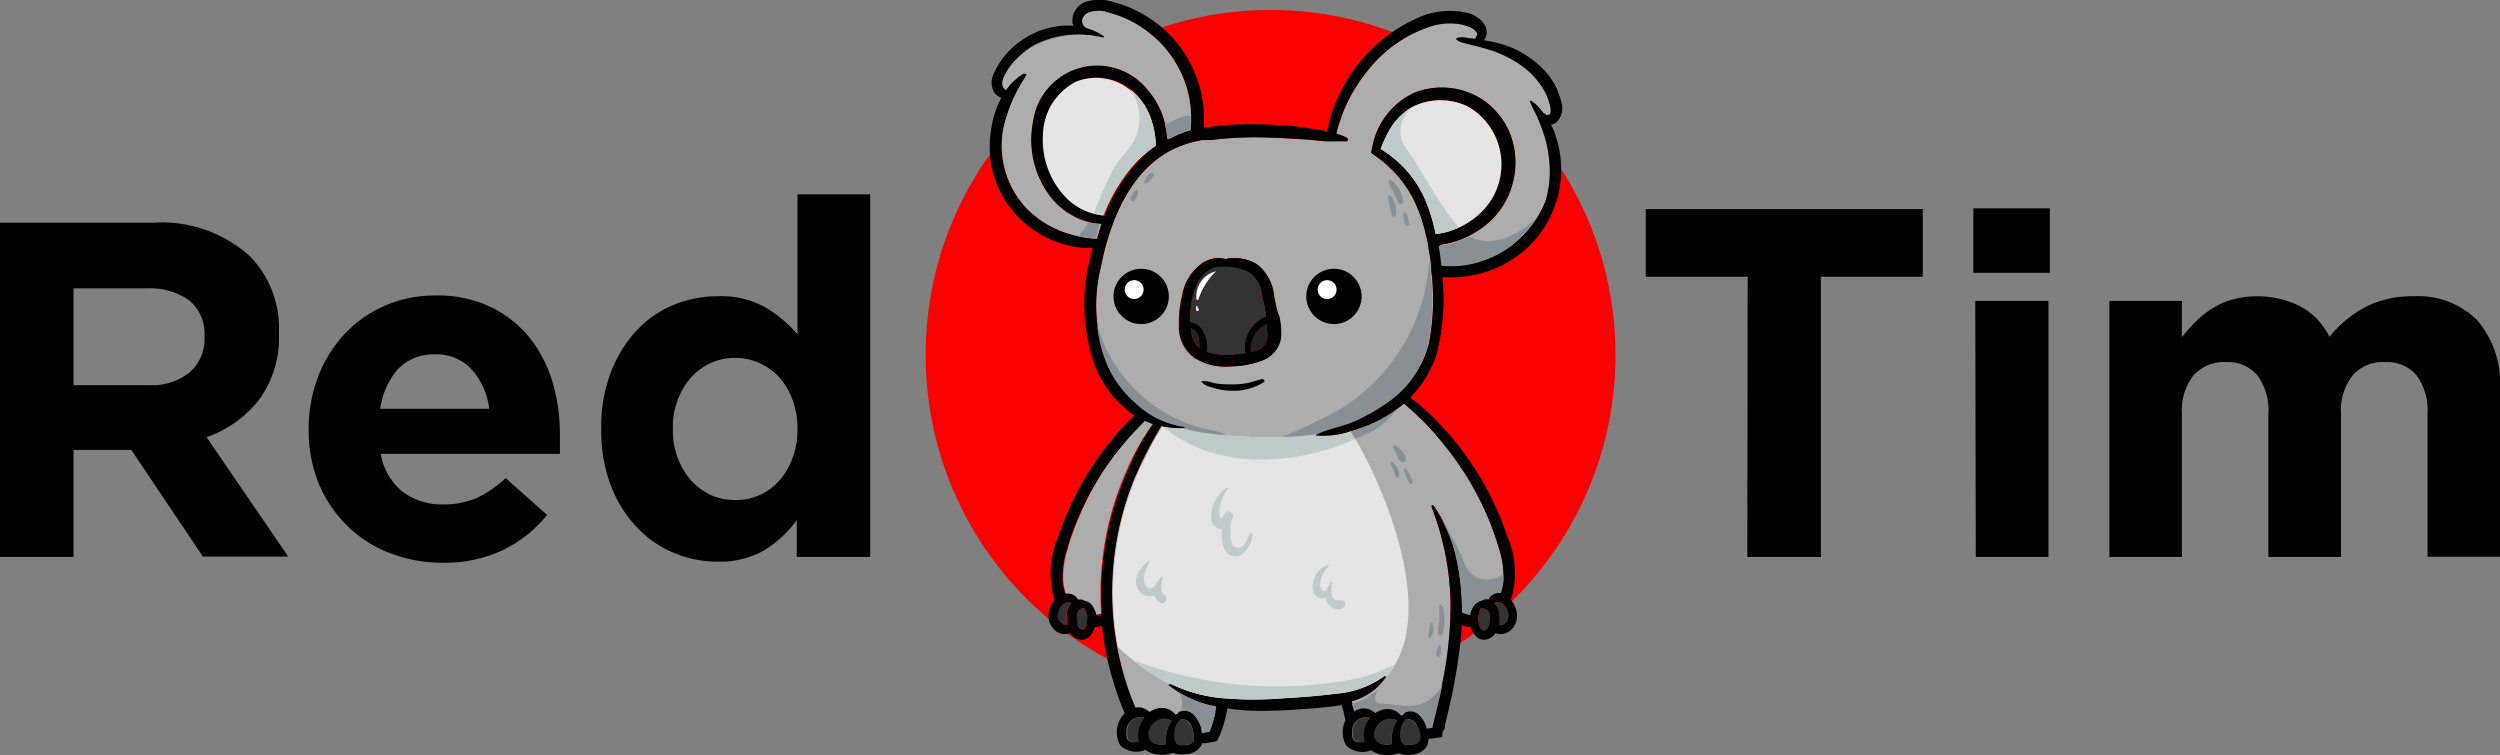 <svg xmlns="http://www.w3.org/2000/svg" viewBox="0 0 142.79 43.12"><rect x="0" y="0" width="142.79" height="43.12" fill="#808080" stroke="none"/><defs><style>.cls-1{fill:#fa0000;}.cls-2{fill:#adadad;}.cls-3{fill:#fff;}.cls-4{fill:#333;}.cls-5{fill:#e5e5e5;}.cls-6{fill:#232323;}.cls-7{fill:#becbc8;}.cls-8{fill:#899095;}</style></defs><title>Logo</title><g id="Layer_2" data-name="Layer 2"><g id="Layer_1-2" data-name="Layer 1"><path d="M0,12.72H8.73a7.52,7.52,0,0,1,5.56,1.93A5.87,5.87,0,0,1,15.93,19v.05a6,6,0,0,1-1.13,3.78,6.56,6.56,0,0,1-3,2.14l4.66,6.82H11.59L7.5,25.7H4.2v6.11H0ZM8.46,22a3.48,3.48,0,0,0,2.38-.74,2.51,2.51,0,0,0,.84-2v-.05a2.47,2.47,0,0,0-.88-2.06,3.88,3.88,0,0,0-2.43-.68H4.2V22Z"/><path d="M25.27,32.14a8.17,8.17,0,0,1-3-.55A7,7,0,0,1,19.8,30a7.21,7.21,0,0,1-1.6-2.4,8,8,0,0,1-.57-3.06v0a8.3,8.3,0,0,1,.53-3,7.5,7.5,0,0,1,1.49-2.43,6.88,6.88,0,0,1,2.29-1.63,7,7,0,0,1,2.92-.6,7,7,0,0,1,3.16.65,6.56,6.56,0,0,1,2.23,1.76,7.48,7.48,0,0,1,1.31,2.54,10.54,10.54,0,0,1,.42,3c0,.16,0,.33,0,.51s0,.38,0,.58H21.75A3.49,3.49,0,0,0,23,28.09a3.72,3.72,0,0,0,2.33.72,4.78,4.78,0,0,0,1.86-.35,6.42,6.42,0,0,0,1.69-1.15l2.37,2.1a7.42,7.42,0,0,1-2.51,2A7.8,7.8,0,0,1,25.27,32.14Zm2.67-8.79a4.08,4.08,0,0,0-1-2.25,2.74,2.74,0,0,0-2.1-.86,2.82,2.82,0,0,0-2.12.85,4.33,4.33,0,0,0-1,2.26Z"/><path d="M41,32.08a6.41,6.41,0,0,1-2.48-.49,6,6,0,0,1-2.13-1.46,7.1,7.1,0,0,1-1.49-2.37,8.74,8.74,0,0,1-.56-3.23v-.06a8.74,8.74,0,0,1,.56-3.23,7.22,7.22,0,0,1,1.47-2.37,5.89,5.89,0,0,1,2.12-1.46A6.53,6.53,0,0,1,41,16.92a5.17,5.17,0,0,1,2.74.65,7.37,7.37,0,0,1,1.81,1.53v-8h4.15V31.81H45.51v-2.1a6.66,6.66,0,0,1-1.84,1.71A5.11,5.11,0,0,1,41,32.08ZM42,28.56a3.26,3.26,0,0,0,2.5-1.1,4,4,0,0,0,.76-1.28,4.61,4.61,0,0,0,.29-1.65v-.06a4.61,4.61,0,0,0-.29-1.65,4,4,0,0,0-.76-1.28,3.44,3.44,0,0,0-3.88-.82,3.6,3.6,0,0,0-1.13.82,4,4,0,0,0-.77,1.27,4.35,4.35,0,0,0-.29,1.66v.06a4.4,4.4,0,0,0,.29,1.65,4,4,0,0,0,.77,1.28,3.6,3.6,0,0,0,1.13.82A3.37,3.37,0,0,0,42,28.56Z"/><path d="M99.82,15.81H94V11.94h15.82v3.87H104v16h-4.2Z"/><path d="M112.71,11.9h4.37v3.68h-4.37Zm.11,5.29H117V31.81h-4.15Z"/><path d="M120.48,17.19h4.14v2.07a9.26,9.26,0,0,1,.78-.88,4.84,4.84,0,0,1,.94-.75,4.37,4.37,0,0,1,1.16-.52,5.5,5.5,0,0,1,3.93.41,4,4,0,0,1,1.62,1.72,6.65,6.65,0,0,1,2.13-1.74,5.89,5.89,0,0,1,2.67-.58,4.78,4.78,0,0,1,3.63,1.36,5.55,5.55,0,0,1,1.31,4v9.52h-4.14V23.65a3.38,3.38,0,0,0-.63-2.22,2.22,2.22,0,0,0-1.8-.75,2.32,2.32,0,0,0-1.84.75,3.22,3.22,0,0,0-.67,2.22v8.16h-4.15V23.65a3.38,3.38,0,0,0-.63-2.22,2.22,2.22,0,0,0-1.8-.75,2.35,2.35,0,0,0-1.84.75,3.27,3.27,0,0,0-.67,2.22v8.16h-4.14Z"/><circle class="cls-1" cx="72.57" cy="20.27" r="19.7"/><path class="cls-2" d="M87.46,5.76a4.19,4.19,0,0,1,.33.26c.1.11.2.22.29.34l.09.11a.19.19,0,0,1,.12.07c0,.07.18,0,.22,0s.06-.17.06-.25a2.44,2.44,0,0,0-.07-.39,3.32,3.32,0,0,0-.33-.78A4.49,4.49,0,0,0,87,3.82a6.49,6.49,0,0,0-1.85-.95c-.36-.12-.72-.21-1.08-.3l-.43-.11a.92.92,0,0,1-.43-.18.07.07,0,0,1,0-.11,1.19,1.19,0,0,1,.62,0l.44.05c0-.09.08-.17.11-.25s-.16-.25-.2-.29a1,1,0,0,0-.32-.16,2.28,2.28,0,0,0-.57-.15,3.72,3.72,0,0,0-1.45.1A7.55,7.55,0,0,0,78,4.18a9.12,9.12,0,0,0-1.23,2.08,11.54,11.54,0,0,0-.45,1.37,4.36,4.36,0,0,1,.6.23.11.11,0,0,1-.05.21h-.66l-.47,0-1.1-.1c-.71-.05-1.42-.09-2.13-.11A20,20,0,0,0,69.15,8L68.63,8l-.57.13a6.06,6.06,0,0,0-1.39.57l-.13.08a5.56,5.56,0,0,0-.58.41,6.73,6.73,0,0,0-1.18,1.26,9.52,9.52,0,0,0-1,1.79c-.07.16-.14.32-.2.49s-.21.59-.3.89l-.12.4c-.11.42-.21.84-.29,1.25a9.13,9.13,0,0,0,.48,5.77,6.22,6.22,0,0,0,1.56,2,5,5,0,0,0,2.76,1.31,0,0,0,1,1,0,.09,4.65,4.65,0,0,1-1.34-.11,24.12,24.12,0,0,0-1.54,3,17.26,17.26,0,0,0-1.23,7.75,17.07,17.07,0,0,0,.77,3.94c.15.48.33.94.52,1.4a.9.9,0,0,1,.8.25,1.4,1.4,0,0,1,.3-.15,1,1,0,0,1,1.19.3l.15-.08a.19.19,0,0,1,.08-.1.7.7,0,0,1,.83.18,1.73,1.73,0,0,1,.44.91l0,.12.45-.08h0l.12-.33c.07-.21.13-.42.18-.64s0-.23.07-.35a.3.3,0,0,1,0-.1v0a6.45,6.45,0,0,1-2.68-1.18c-.07,0,0-.16.07-.12a8.4,8.4,0,0,0,3,.8,20.57,20.57,0,0,0,3.33,0c1-.06,2-.13,3-.26a5.44,5.44,0,0,0,2.79-1c.1-.08.21,0,.14.15a3.44,3.44,0,0,1-1.91,1.32c.05.14.09.3.13.43v0a1.08,1.08,0,0,1,.29-.13.93.93,0,0,1,.91.23,1.4,1.4,0,0,1,.3-.15,1,1,0,0,1,1.19.3l.15-.08a.19.19,0,0,1,.08-.1.7.7,0,0,1,.83.18,1.58,1.58,0,0,1,.4.74l.33-.05a.19.19,0,0,0,0-.07c.13-.51.25-1,.38-1.55a21.46,21.46,0,0,0,.66-5.53,16,16,0,0,0-1.09-5.34c0-.08.08-.1.12-.05a7.81,7.81,0,0,1,1.27,2.89A13.58,13.58,0,0,1,83.5,35l.07,0a1.42,1.42,0,0,0,.4.12c.07-.38.29-.76.65-.81a.46.46,0,0,1,.39-.07.62.62,0,0,1,.58-.37h.13a2.92,2.92,0,0,0,.15-.7,5.16,5.16,0,0,0-.25-1.83c-.16-.54-.34-1.07-.55-1.59a17.46,17.46,0,0,0-1.51-2.87,19.4,19.4,0,0,0-2-2.55c-.4-.42-.83-.81-1.26-1.19l-.11-.09c-.14.12-.29.23-.44.34a7.46,7.46,0,0,1-2.18,1.1,5.45,5.45,0,0,1-2.42.38s0-.05,0-.06c.75-.4,1.63-.49,2.39-.86a11.06,11.06,0,0,0,2-1.19,5.8,5.8,0,0,0,2.08-3.16,13.3,13.3,0,0,0,.13-4.13c0-.47-.1-.95-.18-1.42,0-.23-.09-.45-.14-.68a8.73,8.73,0,0,0-.7-2,6.75,6.75,0,0,0-2-2.34l-.41-.3a4.3,4.3,0,0,1,.09-.47,4.27,4.27,0,0,1,2.34-2.95,4.27,4.27,0,0,1,3.78.29,4.22,4.22,0,0,1,2,3.23,4.57,4.57,0,0,1-1.36,3.75,5.27,5.27,0,0,1-2.92,1.4,10.58,10.58,0,0,1,.15,1.13,5.72,5.72,0,0,0,5.9-3.7A6,6,0,0,0,88.47,9a6.42,6.42,0,0,0-.31-1.38,8.58,8.58,0,0,0-.39-1,3.59,3.59,0,0,0-.17-.34c-.07-.13-.12-.28-.19-.4S87.43,5.74,87.46,5.76ZM73.07,19.24a1.58,1.58,0,0,1-1,1.35,5.36,5.36,0,0,1-1.9.34,3.21,3.21,0,0,1-2-.52,2.14,2.14,0,0,1-.84-1.63,7,7,0,0,1,.2-2,2.81,2.81,0,0,1,1-1.65A1.61,1.61,0,0,1,70,14.8a2.5,2.5,0,0,1,1.77.28,2.56,2.56,0,0,1,1,1.81c.1.42.18.83.25,1.25A5.06,5.06,0,0,1,73.07,19.24Z"/><circle cx="76.19" cy="16.93" r="1.58"/><circle class="cls-3" cx="75.8" cy="16.54" r="0.54"/><circle cx="65.18" cy="16.93" r="1.58"/><circle class="cls-3" cx="64.78" cy="16.54" r="0.54"/><path class="cls-4" d="M60.81,34.44a.43.43,0,0,1,.41,0,1,1,0,0,0-.31.69,2.15,2.15,0,0,0,0,.56.46.46,0,0,1-.39-.13.59.59,0,0,1-.12-.54A.85.85,0,0,1,60.81,34.44Z"/><path class="cls-4" d="M61.94,34.71a1,1,0,0,1,.15.72c0,.15-.11.62-.36.55s-.27-.51-.27-.72a.63.63,0,0,1,.07-.36c.09-.12.24-.13.37-.17Z"/><path class="cls-2" d="M65.36,24l.49.2a13.51,13.51,0,0,0-1.47,2.59,17.28,17.28,0,0,0-1.49,8.23.91.91,0,0,1-.31.09c-.08-.38-.3-.76-.66-.81a.44.44,0,0,0-.38-.07A.65.65,0,0,0,61,33.9h-.12a2.92,2.92,0,0,1-.15-.7,5.16,5.16,0,0,1,.25-1.83,13,13,0,0,1,.55-1.59A16.73,16.73,0,0,1,63,26.92,17.89,17.89,0,0,1,65,24.37Z"/><path d="M63,2.15a5.59,5.59,0,0,0-3.86.38A4.5,4.5,0,0,0,57.85,3.6a3.43,3.43,0,0,0-.47.72,1,1,0,0,0-.13.47.46.46,0,0,0,.21.35,3.25,3.25,0,0,1,1-.94c.08,0,.21,0,.16.12a8.72,8.72,0,0,0-1.32,3.07,5.21,5.21,0,0,0,1.28,4.45,5.63,5.63,0,0,0,2,1.35,6.73,6.73,0,0,0,2,.44h.07c.08-.28.16-.56.26-.84a3,3,0,0,1-.76-.13A4.1,4.1,0,0,1,60,11.25a5.35,5.35,0,0,1-1-4.32A3.7,3.7,0,0,1,65.53,5.1a4.59,4.59,0,0,1,1,1.9,6.67,6.67,0,0,1,.17.93l.09,0A6.63,6.63,0,0,1,68,7.43a6.36,6.36,0,0,0-.16-2.21,6.26,6.26,0,0,0-2.5-3.56,6.34,6.34,0,0,0-2-.93,1.68,1.68,0,0,0-1.19,0,.62.62,0,0,0-.34.43.48.48,0,0,0,.25.44,3.29,3.29,0,0,1,1,.47S63,2.16,63,2.15ZM87.46,5.76a4.19,4.19,0,0,1,.33.26c.1.11.2.22.29.34l.09.11a.19.19,0,0,1,.12.07c0,.07.18,0,.22,0s.06-.17.06-.25a2.44,2.44,0,0,0-.07-.39,3.32,3.32,0,0,0-.33-.78A4.49,4.49,0,0,0,87,3.82a6.49,6.49,0,0,0-1.85-.95c-.36-.12-.72-.21-1.08-.3l-.43-.11a.92.92,0,0,1-.43-.18.07.07,0,0,1,0-.11,1.19,1.19,0,0,1,.62,0l.44.05c0-.09.08-.17.11-.25s-.16-.25-.2-.29a1,1,0,0,0-.32-.16,2.28,2.28,0,0,0-.57-.15,3.72,3.72,0,0,0-1.45.1A7.55,7.55,0,0,0,78,4.18a9.12,9.12,0,0,0-1.23,2.08,11.54,11.54,0,0,0-.45,1.37,4.92,4.92,0,0,1,.6.23.11.11,0,0,1-.05.21h-.66l-.47,0-1.1-.1c-.71-.05-1.42-.09-2.13-.11A20,20,0,0,0,69.15,8L68.63,8l-.57.13a6.06,6.06,0,0,0-1.39.57l-.13.08a5.56,5.56,0,0,0-.58.41,6.73,6.73,0,0,0-1.18,1.26,9.52,9.52,0,0,0-1,1.79c-.07.16-.14.32-.2.49s-.21.59-.3.89l-.12.4c-.11.42-.21.84-.29,1.25a9.2,9.2,0,0,0,.47,5.77,6.4,6.4,0,0,0,1.57,2,5,5,0,0,0,2.76,1.31,0,0,0,1,1,0,.09,4.65,4.65,0,0,1-1.34-.11,24.12,24.12,0,0,0-1.54,3,17.26,17.26,0,0,0-1.23,7.75,17.07,17.07,0,0,0,.77,3.94c.15.48.33.94.52,1.4a.9.9,0,0,1,.8.25,1.4,1.4,0,0,1,.3-.15,1,1,0,0,1,1.19.3l.15-.08a.19.19,0,0,1,.08-.1.7.7,0,0,1,.83.18,1.73,1.73,0,0,1,.44.91l0,.12.45-.08h0l.12-.33c.07-.21.13-.42.18-.64s0-.23.07-.35a.3.3,0,0,1,0-.1v0a6.29,6.29,0,0,1-2.68-1.19c-.07,0,0-.15.07-.11a8.4,8.4,0,0,0,3,.8,20.57,20.57,0,0,0,3.33,0c1-.06,2-.13,3-.26a5.4,5.4,0,0,0,2.79-1c.1-.08.21,0,.14.15a3.44,3.44,0,0,1-1.91,1.32c.05.14.09.3.13.43v0a1.08,1.08,0,0,1,.29-.13.93.93,0,0,1,.91.23,1.4,1.4,0,0,1,.3-.15,1,1,0,0,1,1.19.3l.15-.08a.19.19,0,0,1,.08-.1.7.7,0,0,1,.83.18,1.58,1.58,0,0,1,.4.74l.33-.05a.19.19,0,0,0,0-.07c.13-.51.25-1,.38-1.55a21.46,21.46,0,0,0,.66-5.53,16,16,0,0,0-1.09-5.34c0-.08.08-.1.12-.05a7.81,7.81,0,0,1,1.27,2.89A13.58,13.58,0,0,1,83.5,35l.07,0a1.42,1.42,0,0,0,.4.12.91.91,0,0,1,.66-.81.43.43,0,0,1,.38-.07.62.62,0,0,1,.58-.37h.13a2.92,2.92,0,0,0,.15-.7,5.16,5.16,0,0,0-.25-1.83c-.16-.54-.34-1.07-.55-1.59a17.46,17.46,0,0,0-1.51-2.87,19.4,19.4,0,0,0-2-2.55c-.4-.42-.83-.81-1.26-1.19l-.11-.09c-.14.12-.29.23-.44.34a7.46,7.46,0,0,1-2.18,1.1,5.45,5.45,0,0,1-2.42.38s0-.05,0-.06c.75-.4,1.63-.49,2.39-.86a11.06,11.06,0,0,0,2-1.19,5.8,5.8,0,0,0,2.08-3.16,13.3,13.3,0,0,0,.13-4.13c0-.47-.1-.95-.18-1.42,0-.23-.09-.45-.14-.68a8.73,8.73,0,0,0-.7-2,6.86,6.86,0,0,0-2-2.34l-.41-.3a4.3,4.3,0,0,1,.09-.47,4.27,4.27,0,0,1,2.34-2.95,4.27,4.27,0,0,1,3.78.29,4.22,4.22,0,0,1,2,3.23,4.61,4.61,0,0,1-1.36,3.75,5.27,5.27,0,0,1-2.92,1.4,10.58,10.58,0,0,1,.15,1.13,5.72,5.72,0,0,0,5.9-3.7A6,6,0,0,0,88.47,9a6.42,6.42,0,0,0-.31-1.38,8.58,8.58,0,0,0-.39-1,3.59,3.59,0,0,0-.17-.34c-.07-.13-.12-.28-.19-.4S87.43,5.74,87.46,5.76Zm1.72.09A1.11,1.11,0,0,1,88.88,7a.81.81,0,0,1-.29.12c.06.12.12.25.17.37a6.12,6.12,0,0,1-1.67,6.79,6.4,6.4,0,0,1-4.71,1.54,12.29,12.29,0,0,1-.33,4.4,6.2,6.2,0,0,1-1.5,2.48l.29.23a13,13,0,0,1,1.53,1.43,17.38,17.38,0,0,1,3.71,6.24,5.34,5.34,0,0,1,.22,3.67,1.35,1.35,0,0,1,.28.51,1.13,1.13,0,0,1-.3,1.22.85.85,0,0,1-.87.16.8.8,0,0,1-.45.35c-.51.14-.82-.26-.95-.69a1.63,1.63,0,0,1-.53-.12c0,.57-.08,1.15-.16,1.71-.13,1-.32,2-.53,2.91-.08.37-.17.73-.26,1.09,0,.1,0,.2-.08.3s-.06.26-.09.39l-.71.1h-.06a.88.88,0,0,1-.13.47,1.05,1.05,0,0,1-.82.43,1.37,1.37,0,0,1-.75-.08,1.94,1.94,0,0,1-.83.1,1.48,1.48,0,0,1-.67-.22l-.09-.06a.27.27,0,0,1-.12.06,1.35,1.35,0,0,1-1.28-.31,1.49,1.49,0,0,1-.14-1.22,1.17,1.17,0,0,1,.09-.24l-.09-.34c0-.15-.09-.34-.12-.52-.77.13-1.57.18-2.35.24s-1.67.1-2.5.09a12.06,12.06,0,0,1-1.7-.14v.07a7,7,0,0,1-.3,1.15,4.17,4.17,0,0,1-.29.65l-.33.06-.3.06-.21,0a.82.82,0,0,1-.09.19,1.05,1.05,0,0,1-.82.43A1.37,1.37,0,0,1,67,43a1.94,1.94,0,0,1-.83.1,1.48,1.48,0,0,1-.67-.22l-.09-.06a.27.27,0,0,1-.12.06A1.35,1.35,0,0,1,64,42.59a1.49,1.49,0,0,1-.14-1.22,1.43,1.43,0,0,1,.38-.62,18,18,0,0,1-.68-1.91,17.2,17.2,0,0,1-.62-3.1,1.86,1.86,0,0,1-.41.08c-.13.43-.45.83-.95.69a.86.86,0,0,1-.46-.35.85.85,0,0,1-.87-.16,1.13,1.13,0,0,1-.3-1.22,1.35,1.35,0,0,1,.28-.51,5.35,5.35,0,0,1,.23-3.67,17.35,17.35,0,0,1,3.7-6.24q.3-.33.63-.63l-.27-.19a6.35,6.35,0,0,1-1.9-2.45,10.41,10.41,0,0,1-.32-6.48c0-.15.07-.3.1-.45l-.48,0a5.74,5.74,0,0,1-1.58-.35,5.89,5.89,0,0,1-3.66-4.07,6.24,6.24,0,0,1,0-2.72,5.08,5.08,0,0,1,.52-1.44.79.79,0,0,1-.39-.26,1.15,1.15,0,0,1-.05-1.12,4.56,4.56,0,0,1,1.47-1.81,4.66,4.66,0,0,1,3.08-.92.65.65,0,0,1-.06-.23A1.14,1.14,0,0,1,62,.11a2.52,2.52,0,0,1,1.56,0A6.37,6.37,0,0,1,65,.66a6.88,6.88,0,0,1,3.75,6.62c.34,0,.69-.1,1-.12a21.7,21.7,0,0,1,3.42,0c.61,0,1.2.11,1.8.2.28,0,.56.09.83.15a8.43,8.43,0,0,1,.75-2.22,8.93,8.93,0,0,1,4.3-4.21A4.39,4.39,0,0,1,84,.79C84.5,1,85,1.4,84.9,2a1,1,0,0,1-.14.3A7.58,7.58,0,0,1,86,2.59a5.57,5.57,0,0,1,2.13,1.35A3.92,3.92,0,0,1,89.18,5.85ZM86,35.56a.62.62,0,0,0,.13-.54.88.88,0,0,0-.37-.58.43.43,0,0,0-.41,0,1,1,0,0,1,.3.69,2.15,2.15,0,0,1,0,.56A.44.44,0,0,0,86,35.56Zm-.89-.3A.64.64,0,0,0,85,34.9c-.08-.12-.23-.13-.36-.17l-.05,0a1.17,1.17,0,0,0-.15.72c0,.15.11.62.36.55S85.08,35.47,85.09,35.26ZM84.72,12a3.81,3.81,0,0,0-.85-5.9,3.58,3.58,0,0,0-3.19,0,3.52,3.52,0,0,0-1.36,1.4,6.86,6.86,0,0,0-.46,1,6.3,6.3,0,0,1,2.53,2.87A9.71,9.71,0,0,1,82,13.37,4.49,4.49,0,0,0,84.72,12ZM81.05,42.34a.88.88,0,0,0,0-.53,1.24,1.24,0,0,0-.21-.52c-.12-.17-.27-.18-.46-.23a1,1,0,0,0-.29.37A1.46,1.46,0,0,0,80,42a.72.72,0,0,0,.1.43c.12.16.38.11.56.09A.48.48,0,0,0,81.05,42.34Zm-1.56.16a1.34,1.34,0,0,1,0-.35,1.84,1.84,0,0,1,.31-1,.89.89,0,0,0-1.21.54.56.56,0,0,0,.24.77A1.23,1.23,0,0,0,79.49,42.5ZM78.24,41a.78.78,0,0,0-1,.62c0,.18-.06.53.1.67s.37.1.57.09a1.37,1.37,0,0,1,0-.78A1.5,1.5,0,0,1,78.24,41ZM68.16,42.34a.88.88,0,0,0,0-.53,1.24,1.24,0,0,0-.21-.52c-.12-.17-.27-.18-.46-.23a1,1,0,0,0-.29.37,1.46,1.46,0,0,0-.09.59.72.72,0,0,0,.1.43c.12.16.38.11.56.09A.48.48,0,0,0,68.16,42.34Zm-1.56.16a1.34,1.34,0,0,1,0-.35,1.84,1.84,0,0,1,.31-1,.89.89,0,0,0-1.21.54.56.56,0,0,0,.24.77A1.23,1.23,0,0,0,66.6,42.5ZM66,8.33c0-.11,0-.22,0-.33a5,5,0,0,0-.22-1.09,3.66,3.66,0,0,0-1-1.63,3.06,3.06,0,0,0-3.23-.62,3.46,3.46,0,0,0-1.9,3,4.76,4.76,0,0,0,1.24,3.55,3.49,3.49,0,0,0,1.65,1,5.3,5.3,0,0,0,.55.1,9.84,9.84,0,0,1,1.57-2.7A6.93,6.93,0,0,1,66,8.33Zm-.12,15.91-.49-.2-.32.33A17.89,17.89,0,0,0,63,26.92a16.73,16.73,0,0,0-1.51,2.87,13,13,0,0,0-.55,1.59,5.16,5.16,0,0,0-.25,1.83,2.92,2.92,0,0,0,.15.7H61a.65.65,0,0,1,.59.37.44.44,0,0,1,.38.07c.36,0,.58.43.66.81a.91.91,0,0,0,.31-.09,17.28,17.28,0,0,1,1.49-8.23A13.51,13.51,0,0,1,65.85,24.24ZM65.35,41a.78.78,0,0,0-1,.62c0,.18-.06.53.1.67s.37.1.57.09a1.37,1.37,0,0,1,0-.78A1.5,1.5,0,0,1,65.35,41Zm-3.26-5.56a1,1,0,0,0-.15-.72l0,0c-.13,0-.28.05-.37.17a.63.63,0,0,0-.07.36c0,.21,0,.65.27.72S62.08,35.58,62.09,35.43Zm-.87-1a.43.43,0,0,0-.41,0,.85.85,0,0,0-.37.58.59.59,0,0,0,.12.54.46.46,0,0,0,.39.13,2.15,2.15,0,0,1,0-.56A1,1,0,0,1,61.22,34.44Z"/><path d="M73,18.14a5.11,5.11,0,0,1,.09,1.1,1.58,1.58,0,0,1-1,1.35,5.36,5.36,0,0,1-1.9.34,3.23,3.23,0,0,1-2-.52,2.14,2.14,0,0,1-.84-1.63,7,7,0,0,1,.2-2,2.81,2.81,0,0,1,1-1.65A1.61,1.61,0,0,1,70,14.8a2.5,2.5,0,0,1,1.77.28,2.56,2.56,0,0,1,1,1.81C72.83,17.31,72.91,17.72,73,18.14ZM71.92,20a1.09,1.09,0,0,0,.51-1.2l0-.29a2.1,2.1,0,0,0-.26.13,1.68,1.68,0,0,0-.46.46,1.87,1.87,0,0,0-.25.73c0,.09,0,.23,0,.35A1.9,1.9,0,0,0,71.92,20Zm.42-1.87c-.06-.4-.14-.8-.23-1.19a1.87,1.87,0,0,0-.81-1.39,3.58,3.58,0,0,0-1.92-.25,2,2,0,0,0-.77.55A3.29,3.29,0,0,0,68,17.58c0,.27-.06.55-.07.83a1,1,0,0,1,.8.61,1.73,1.73,0,0,1,.12,1.08l.08,0a3.55,3.55,0,0,0,1.62.13l.58-.06a1.56,1.56,0,0,1,0-.47,1.91,1.91,0,0,1,.24-.81,2,2,0,0,1,.56-.6A2.4,2.4,0,0,1,72.34,18.09Zm-3.76,1.84a3.49,3.49,0,0,0,0-.65.88.88,0,0,0-.57-.6,3.32,3.32,0,0,0,.06.44A1.43,1.43,0,0,0,68.58,19.93Z"/><path d="M72.09,21.65c.11,0,.19.1.09.18a3.22,3.22,0,0,1-1.82.49,3.92,3.92,0,0,1-1-.15c-.25-.08-.62-.15-.75-.4,0,0,0,0,0,0a1.78,1.78,0,0,1,.72.11,4.17,4.17,0,0,0,.93.07,5.11,5.11,0,0,0,1-.07C71.55,21.81,71.81,21.71,72.09,21.65Z"/><path class="cls-4" d="M64.39,41.61c0,.18-.06.53.1.67s.37.1.57.09a1.37,1.37,0,0,1,0-.78,1.5,1.5,0,0,1,.31-.6A.78.78,0,0,0,64.39,41.61Z"/><path class="cls-5" d="M64.7,5.28a3.06,3.06,0,0,0-3.23-.62,3.46,3.46,0,0,0-1.9,3,4.76,4.76,0,0,0,1.24,3.55,3.49,3.49,0,0,0,1.65,1,5.3,5.3,0,0,0,.55.1,9.84,9.84,0,0,1,1.57-2.7A6.93,6.93,0,0,1,66,8.33c0-.11,0-.22,0-.33a5,5,0,0,0-.22-1.09A3.66,3.66,0,0,0,64.7,5.28Z"/><path class="cls-4" d="M65.65,41.67a.56.56,0,0,0,.24.77,1.23,1.23,0,0,0,.71.06,1.34,1.34,0,0,1,0-.35,1.84,1.84,0,0,1,.31-1A.89.89,0,0,0,65.65,41.67Z"/><path class="cls-2" d="M62.06,12.66A4.1,4.1,0,0,1,60,11.25a5.35,5.35,0,0,1-1-4.32A3.7,3.7,0,0,1,65.53,5.1a4.59,4.59,0,0,1,1,1.9,6.67,6.67,0,0,1,.17.93l.09,0A6.63,6.63,0,0,1,68,7.43a6.36,6.36,0,0,0-.16-2.21,6.26,6.26,0,0,0-2.5-3.56,6.34,6.34,0,0,0-2-.93,1.68,1.68,0,0,0-1.19,0,.62.62,0,0,0-.34.43.48.48,0,0,0,.25.44,3.29,3.29,0,0,1,1,.47s0,.11,0,.1a5.59,5.59,0,0,0-3.86.38A4.5,4.5,0,0,0,57.85,3.6a3.43,3.43,0,0,0-.47.72,1,1,0,0,0-.13.47.46.46,0,0,0,.21.35,3.25,3.25,0,0,1,1-.94c.08,0,.21,0,.16.12a8.72,8.72,0,0,0-1.32,3.07,5.21,5.21,0,0,0,1.28,4.45,5.63,5.63,0,0,0,2,1.35,6.73,6.73,0,0,0,2,.44h.07c.08-.28.16-.56.26-.84A3.1,3.1,0,0,1,62.06,12.66Z"/><path class="cls-4" d="M71.36,18.92a2,2,0,0,1,.56-.6,2.4,2.4,0,0,1,.42-.23c-.06-.4-.14-.8-.23-1.19a1.87,1.87,0,0,0-.81-1.39,3.58,3.58,0,0,0-1.92-.25,2,2,0,0,0-.77.55A3.37,3.37,0,0,0,68,17.58c0,.27-.06.55-.07.83a1,1,0,0,1,.8.61,1.72,1.72,0,0,1,.12,1.08l.08,0a3.56,3.56,0,0,0,1.62.13l.58-.06a1.56,1.56,0,0,1,0-.47A1.91,1.91,0,0,1,71.36,18.92Z"/><path class="cls-6" d="M72.4,18.47a2.1,2.1,0,0,0-.26.13,1.52,1.52,0,0,0-.45.46,1.73,1.73,0,0,0-.26.73c0,.09,0,.23,0,.35a1.9,1.9,0,0,0,.49-.18,1.09,1.09,0,0,0,.51-1.2Z"/><path class="cls-5" d="M84.72,12a3.81,3.81,0,0,0-.85-5.9,3.58,3.58,0,0,0-3.19,0,3.52,3.52,0,0,0-1.36,1.4,6.86,6.86,0,0,0-.46,1,6.3,6.3,0,0,1,2.53,2.87A9.71,9.71,0,0,1,82,13.37,4.49,4.49,0,0,0,84.72,12Z"/><path class="cls-6" d="M68,18.68a2.24,2.24,0,0,0,.07.44,1.37,1.37,0,0,0,.55.81,3.49,3.49,0,0,0,0-.65A.88.88,0,0,0,68,18.68Z"/><path class="cls-4" d="M80.8,41.29c-.12-.17-.27-.18-.46-.23a1,1,0,0,0-.29.37A1.46,1.46,0,0,0,80,42a.72.72,0,0,0,.1.43c.12.16.38.11.56.09a.48.48,0,0,0,.43-.2.88.88,0,0,0,0-.53A1.24,1.24,0,0,0,80.8,41.29Z"/><path class="cls-4" d="M78.54,41.67a.56.56,0,0,0,.24.77,1.23,1.23,0,0,0,.71.06,1.34,1.34,0,0,1,0-.35,1.84,1.84,0,0,1,.31-1A.89.89,0,0,0,78.54,41.67Z"/><path class="cls-4" d="M67.91,41.29c-.12-.17-.27-.18-.46-.23a1,1,0,0,0-.29.37,1.46,1.46,0,0,0-.09.59.72.72,0,0,0,.1.43c.12.16.38.11.56.09a.48.48,0,0,0,.43-.2.88.88,0,0,0,0-.53A1.24,1.24,0,0,0,67.91,41.29Z"/><path class="cls-4" d="M77.28,41.61c0,.18-.06.53.1.67s.37.1.57.09a1.37,1.37,0,0,1,0-.78,1.5,1.5,0,0,1,.31-.6A.78.78,0,0,0,77.28,41.61Z"/><path class="cls-4" d="M85.74,34.44a.43.43,0,0,0-.41,0,1,1,0,0,1,.3.69,2.15,2.15,0,0,1,0,.56.44.44,0,0,0,.39-.13.62.62,0,0,0,.13-.54A.88.88,0,0,0,85.74,34.44Z"/><path class="cls-4" d="M84.65,34.73l-.05,0a1.17,1.17,0,0,0-.15.72c0,.15.11.62.36.55s.27-.51.28-.72A.64.64,0,0,0,85,34.9C84.93,34.78,84.78,34.77,84.65,34.73Z"/><path d="M72.73,16.89a2.56,2.56,0,0,0-1-1.81A2.5,2.5,0,0,0,70,14.8a1.61,1.61,0,0,0-1.36.29,2.81,2.81,0,0,0-1,1.65,7,7,0,0,0-.2,2,2.14,2.14,0,0,0,.84,1.63,3.21,3.21,0,0,0,2,.52,5.36,5.36,0,0,0,1.9-.34,1.58,1.58,0,0,0,1-1.35,5.06,5.06,0,0,0-.09-1.1C72.91,17.72,72.83,17.31,72.73,16.89ZM68,19.12a2.24,2.24,0,0,1-.07-.44.88.88,0,0,1,.57.6,3.49,3.49,0,0,1,0,.65A1.37,1.37,0,0,1,68,19.12Zm3.12,1.08-.58.06A3.56,3.56,0,0,1,69,20.13l-.08,0A1.72,1.72,0,0,0,68.75,19a1,1,0,0,0-.8-.61c0-.28,0-.56.07-.83a3.37,3.37,0,0,1,.59-1.77,2,2,0,0,1,.77-.55,3.58,3.58,0,0,1,1.92.25,1.87,1.87,0,0,1,.81,1.39c.09.39.17.79.23,1.19a2.4,2.4,0,0,0-.42.23,2,2,0,0,0-.56.6,1.91,1.91,0,0,0-.24.81A1.56,1.56,0,0,0,71.15,20.2Zm.77-.24a1.9,1.9,0,0,1-.49.18c0-.12,0-.26,0-.35a1.73,1.73,0,0,1,.26-.73,1.52,1.52,0,0,1,.45-.46,2.1,2.1,0,0,1,.26-.13l0,.29A1.09,1.09,0,0,1,71.92,20Z"/><path class="cls-5" d="M77.14,24.64a4.47,4.47,0,0,1-2,.27s0-.05,0-.06l.12-.06a23.84,23.84,0,0,1-7.7-.3,4.68,4.68,0,0,1-1.18-.12,24.12,24.12,0,0,0-1.54,3,17.26,17.26,0,0,0-1.23,7.75q.07.91.24,1.83a13.29,13.29,0,0,0,3,2.14.06.06,0,0,1,.09,0,8.4,8.4,0,0,0,3,.8,20.57,20.57,0,0,0,3.33,0c1-.06,2-.13,3-.26a5.44,5.44,0,0,0,2.79-1,.09.09,0,0,1,.13,0C82.4,35,78.63,26.9,77.14,24.64Z"/><path class="cls-7" d="M66,8a5,5,0,0,0-.22-1.09,3.66,3.66,0,0,0-1-1.63,1.3,1.3,0,0,0-.23-.18A2.86,2.86,0,0,1,65,7.46c-.19.87-1,1.44-1.44,2.26a25.79,25.79,0,0,0-1.08,2.46h0a5.3,5.3,0,0,0,.55.1,9.84,9.84,0,0,1,1.57-2.7A6.93,6.93,0,0,1,66,8.33C66,8.22,66,8.11,66,8Z"/><path class="cls-8" d="M61.78,13.54a6,6,0,0,0,.71.09h.07c.08-.28.16-.56.26-.84a3.52,3.52,0,0,1-.65-.1,4.05,4.05,0,0,1-.6.81Z"/><path class="cls-8" d="M66.53,7.11a6.67,6.67,0,0,1,.14.82l.09,0A6.63,6.63,0,0,1,68,7.43a5.4,5.4,0,0,0,0-.8C67.53,6.53,67,6.92,66.53,7.11Z"/><path class="cls-7" d="M80.18,8.28a1.74,1.74,0,0,1,.42-2.11,3.54,3.54,0,0,0-1.28,1.35,6.86,6.86,0,0,0-.46,1,6.3,6.3,0,0,1,2.53,2.87A9.71,9.71,0,0,1,82,13.37,4.6,4.6,0,0,0,83.31,13a1.39,1.39,0,0,1-.15-.19C82,11.34,81.29,9.86,80.18,8.28Z"/><path class="cls-8" d="M76.45,23.42A32.83,32.83,0,0,1,73,25.05a9.17,9.17,0,0,0,2.28-.12l-.18,0s0-.05,0-.06c.75-.4,1.63-.49,2.39-.86a11.06,11.06,0,0,0,2-1.19,5.8,5.8,0,0,0,2.08-3.16,13.3,13.3,0,0,0,.13-4.13c0-.21,0-.43-.07-.65A10.7,10.7,0,0,1,76.45,23.42Z"/><path class="cls-8" d="M67.49,40.43a.6.6,0,0,1-.1.23.71.71,0,0,1,.81.19,1.73,1.73,0,0,1,.44.91l0,.12.45-.08h0l.12-.33c.07-.21.13-.42.18-.64s0-.23.07-.35a.3.3,0,0,1,0-.1v0a6.72,6.72,0,0,1-2.07-.77A1.42,1.42,0,0,1,67.49,40.43Z"/><path class="cls-8" d="M81.57,40c-.76.53-1.67.24-2.54.19-.69,0-.51-.38-.33-.82a3.6,3.6,0,0,1-1.49.83c.05.14.09.3.13.43v0a1.08,1.08,0,0,1,.29-.13.93.93,0,0,1,.91.23,1.4,1.4,0,0,1,.3-.15,1,1,0,0,1,1.19.3l.15-.08a.19.19,0,0,1,.08-.1.7.7,0,0,1,.83.18,1.58,1.58,0,0,1,.4.74l.33-.05a.19.19,0,0,0,0-.07c.13-.51.25-1,.38-1.55.07-.29.13-.59.2-.88A2.31,2.31,0,0,1,81.57,40Z"/><path class="cls-8" d="M83.68,32.28a13.32,13.32,0,0,0-1.39-2.68,8,8,0,0,1,.89,2.29A13.58,13.58,0,0,1,83.5,35l.07,0a1.42,1.42,0,0,0,.4.12c.07-.38.29-.76.65-.81a.46.46,0,0,1,.39-.07.62.62,0,0,1,.58-.37h.13a2.92,2.92,0,0,0,.15-.7c0-.13,0-.26,0-.38a.89.89,0,0,1-.23.13A1.38,1.38,0,0,1,83.68,32.28Z"/><path class="cls-8" d="M69.45,24.62a8.49,8.49,0,0,1-6.78-6.07,7.15,7.15,0,0,0,.68,2.53,6.22,6.22,0,0,0,1.56,2,5,5,0,0,0,2.76,1.31,0,0,0,1,1,0,.09h0a7.18,7.18,0,0,0,2.45.42A6.45,6.45,0,0,0,69.45,24.62Z"/><path class="cls-8" d="M83.91,13.5a5.28,5.28,0,0,1-1.74.55,10.58,10.58,0,0,1,.15,1.13,5.6,5.6,0,0,0,2.47-.31,5.78,5.78,0,0,0,3-2.48C86.75,13.49,85.13,14.17,83.91,13.5Z"/><path class="cls-7" d="M77,38.85a23.34,23.34,0,0,1-12.33-1.16,12.49,12.49,0,0,0,2.14,1.39.06.06,0,0,1,.09,0,8.4,8.4,0,0,0,3,.8,20.57,20.57,0,0,0,3.33,0c1-.06,2-.13,3-.26a5.44,5.44,0,0,0,2.79-1,.09.09,0,0,1,.13,0,4.72,4.72,0,0,0,.51-.69A8.27,8.27,0,0,1,77,38.85Z"/><path class="cls-7" d="M75.28,24.93l-.18,0s0-.05,0-.06l.12-.06q-1,.12-2,.15A24,24,0,0,1,70,24.86c-.81-.07-1.5-.18-2-.28l-.42-.09a4.8,4.8,0,0,1-1.14-.11c3,2.51,7.51,2.23,11,.69l-.27-.43A4.77,4.77,0,0,1,75.28,24.93Z"/><path class="cls-8" d="M79.81,23.35l-.11.08a7.46,7.46,0,0,1-2.18,1.1l-.38.11.27.43c.33-.14.65-.29,1-.45A5,5,0,0,0,79.81,23.35Z"/><path class="cls-7" d="M71.37,30.49c-.12.29-.23.71-.58.78a.37.37,0,0,1-.44-.27,2.15,2.15,0,0,1-.07-.67,2.27,2.27,0,0,1,.07-.62.61.61,0,0,1,.05-.12h0c.14-.25-.26-.53-.43-.28,0,.07-.09.16-.15.23s-.11.07-.14,0a1.34,1.34,0,0,1,0-.63,2.09,2.09,0,0,1,.46-1s0-.09-.06-.06a2,2,0,0,0-.9,1.75.63.63,0,0,0,.52.62h.09a2.91,2.91,0,0,0,0,.59,1.18,1.18,0,0,0,.38.85.72.72,0,0,0,.92-.13,1.62,1.62,0,0,0,.44-.94A.08.08,0,0,0,71.37,30.49Z"/><path class="cls-7" d="M76,33.65a.11.11,0,0,0-.2,0c-.12.21-.25.1-.33,0a.48.48,0,0,1-.07-.35,1.32,1.32,0,0,1,.11-.4,1.91,1.91,0,0,1,.39-.58s0-.08,0-.06A1.29,1.29,0,0,0,75,33.77a.59.59,0,0,0,.68.4A.43.43,0,0,0,76,33.65Z"/><path class="cls-7" d="M76.65,34.28c-.12,0-.25,0-.36,0a.43.43,0,0,1-.22-.33,1.92,1.92,0,0,1,.05-.79s0,0,0,0a1.52,1.52,0,0,0-.39.64.9.9,0,0,0,.12.7c.21.31.88.48,1,0C76.81,34.36,76.72,34.29,76.65,34.28Z"/><path class="cls-7" d="M66,33.42a.34.34,0,0,1-.61-.05,1,1,0,0,1,0-.7c.07-.19.16-.37.24-.54s0-.07-.07-.05c-.48.38-.93,1.06-.51,1.66a.74.74,0,0,0,.67.31.57.57,0,0,0,.54-.55A.16.16,0,0,0,66,33.42Z"/><path class="cls-7" d="M66.52,34c-.31-.22-.18-.75-.09-1.06a0,0,0,0,0-.07,0,1.21,1.21,0,0,0-.43.83.59.59,0,0,0,.48.7C66.65,34.41,66.69,34.09,66.52,34Z"/><path class="cls-8" d="M80.27,26a1.38,1.38,0,0,0-.38-.42s-.27-.23-.32-.12.07.24.11.34l.15.31a.41.41,0,0,0,.23.27.16.16,0,0,0,.21-.06s0,0,0,0a.12.12,0,0,0,0-.08A.35.35,0,0,0,80.27,26Z"/><path class="cls-8" d="M79.56,26.41c-.07-.07-.16,0-.13.1l.16.34a2.35,2.35,0,0,0,.14.37.1.1,0,0,0,.18,0A1,1,0,0,0,79.56,26.41Z"/><path class="cls-8" d="M80.69,27.5a2.19,2.19,0,0,0-.37-.69.07.07,0,0,0-.13.06,2.34,2.34,0,0,0,.3.71C80.55,27.68,80.73,27.62,80.69,27.5Z"/><path class="cls-8" d="M82.5,35.34a2,2,0,0,0-.13-.73c0-.07-.15-.09-.16,0,0,.27,0,.55,0,.82a4.78,4.78,0,0,0-.08.76.13.13,0,0,0,.23.05A1.84,1.84,0,0,0,82.5,35.34Z"/><path class="cls-8" d="M82.29,36.93a.2.2,0,0,0,0-.08h0a0,0,0,0,0-.07,0l-.06,0a.21.21,0,0,0,0,.06.77.77,0,0,0-.07.16.88.88,0,0,0-.07.33.13.13,0,0,0,.23.07A1.06,1.06,0,0,0,82.29,36.93Z"/><path class="cls-8" d="M81.81,35.56s-.08,0-.09,0a2.45,2.45,0,0,0-.08.37,1.93,1.93,0,0,0-.06.42c0,.1.11.12.17,0A.84.84,0,0,0,81.81,35.56Z"/><path class="cls-8" d="M80.14,11.47a1.74,1.74,0,0,0-.67-1.19c-.09-.06-.19.06-.16.14a4.73,4.73,0,0,0,.28.55c.1.19.18.39.26.58A.15.15,0,0,0,80.14,11.47Z"/><path class="cls-8" d="M80.43,12.52a1.48,1.48,0,0,0-.13-.35c0-.07-.15,0-.15,0a1.66,1.66,0,0,0,.13.69c.06.11.21,0,.21-.08A.8.8,0,0,0,80.43,12.52Z"/><path class="cls-8" d="M79.44,11.19a.09.09,0,0,0-.16.08c.06.34.15.66.2,1,0,.15.26.16.26,0A1.67,1.67,0,0,0,79.44,11.19Z"/><path class="cls-8" d="M65,10.89s-.06-.07-.1-.05a.34.34,0,0,0-.18.19.94.94,0,0,0-.15.28.13.13,0,0,0,.06.16.12.12,0,0,0,.17,0,1.19,1.19,0,0,0,.13-.25A.46.46,0,0,0,65,10.89Z"/><path class="cls-8" d="M65.67,9.92a1,1,0,0,0-.22.25,1.11,1.11,0,0,0-.09.19.25.25,0,0,0,0,.12s0,0,.06,0a.65.65,0,0,0,.26-.17,1.58,1.58,0,0,0,.22-.29C66,9.93,65.77,9.81,65.67,9.92Z"/><path class="cls-3" d="M69.48,15.49a1.47,1.47,0,0,0-1.14,1.61.06.06,0,0,0,.11,0,3.89,3.89,0,0,1,1-1.6S69.5,15.48,69.48,15.49Z"/><path class="cls-3" d="M68.35,17.21h0Z"/><path class="cls-3" d="M68.38,17.5s0-.05,0-.06,0,0,0,0l-.07.09v.06a.22.22,0,0,0,0,.08s0,.09.07.09a.08.08,0,0,0,.1-.07A1.21,1.21,0,0,0,68.38,17.5Z"/></g></g></svg>